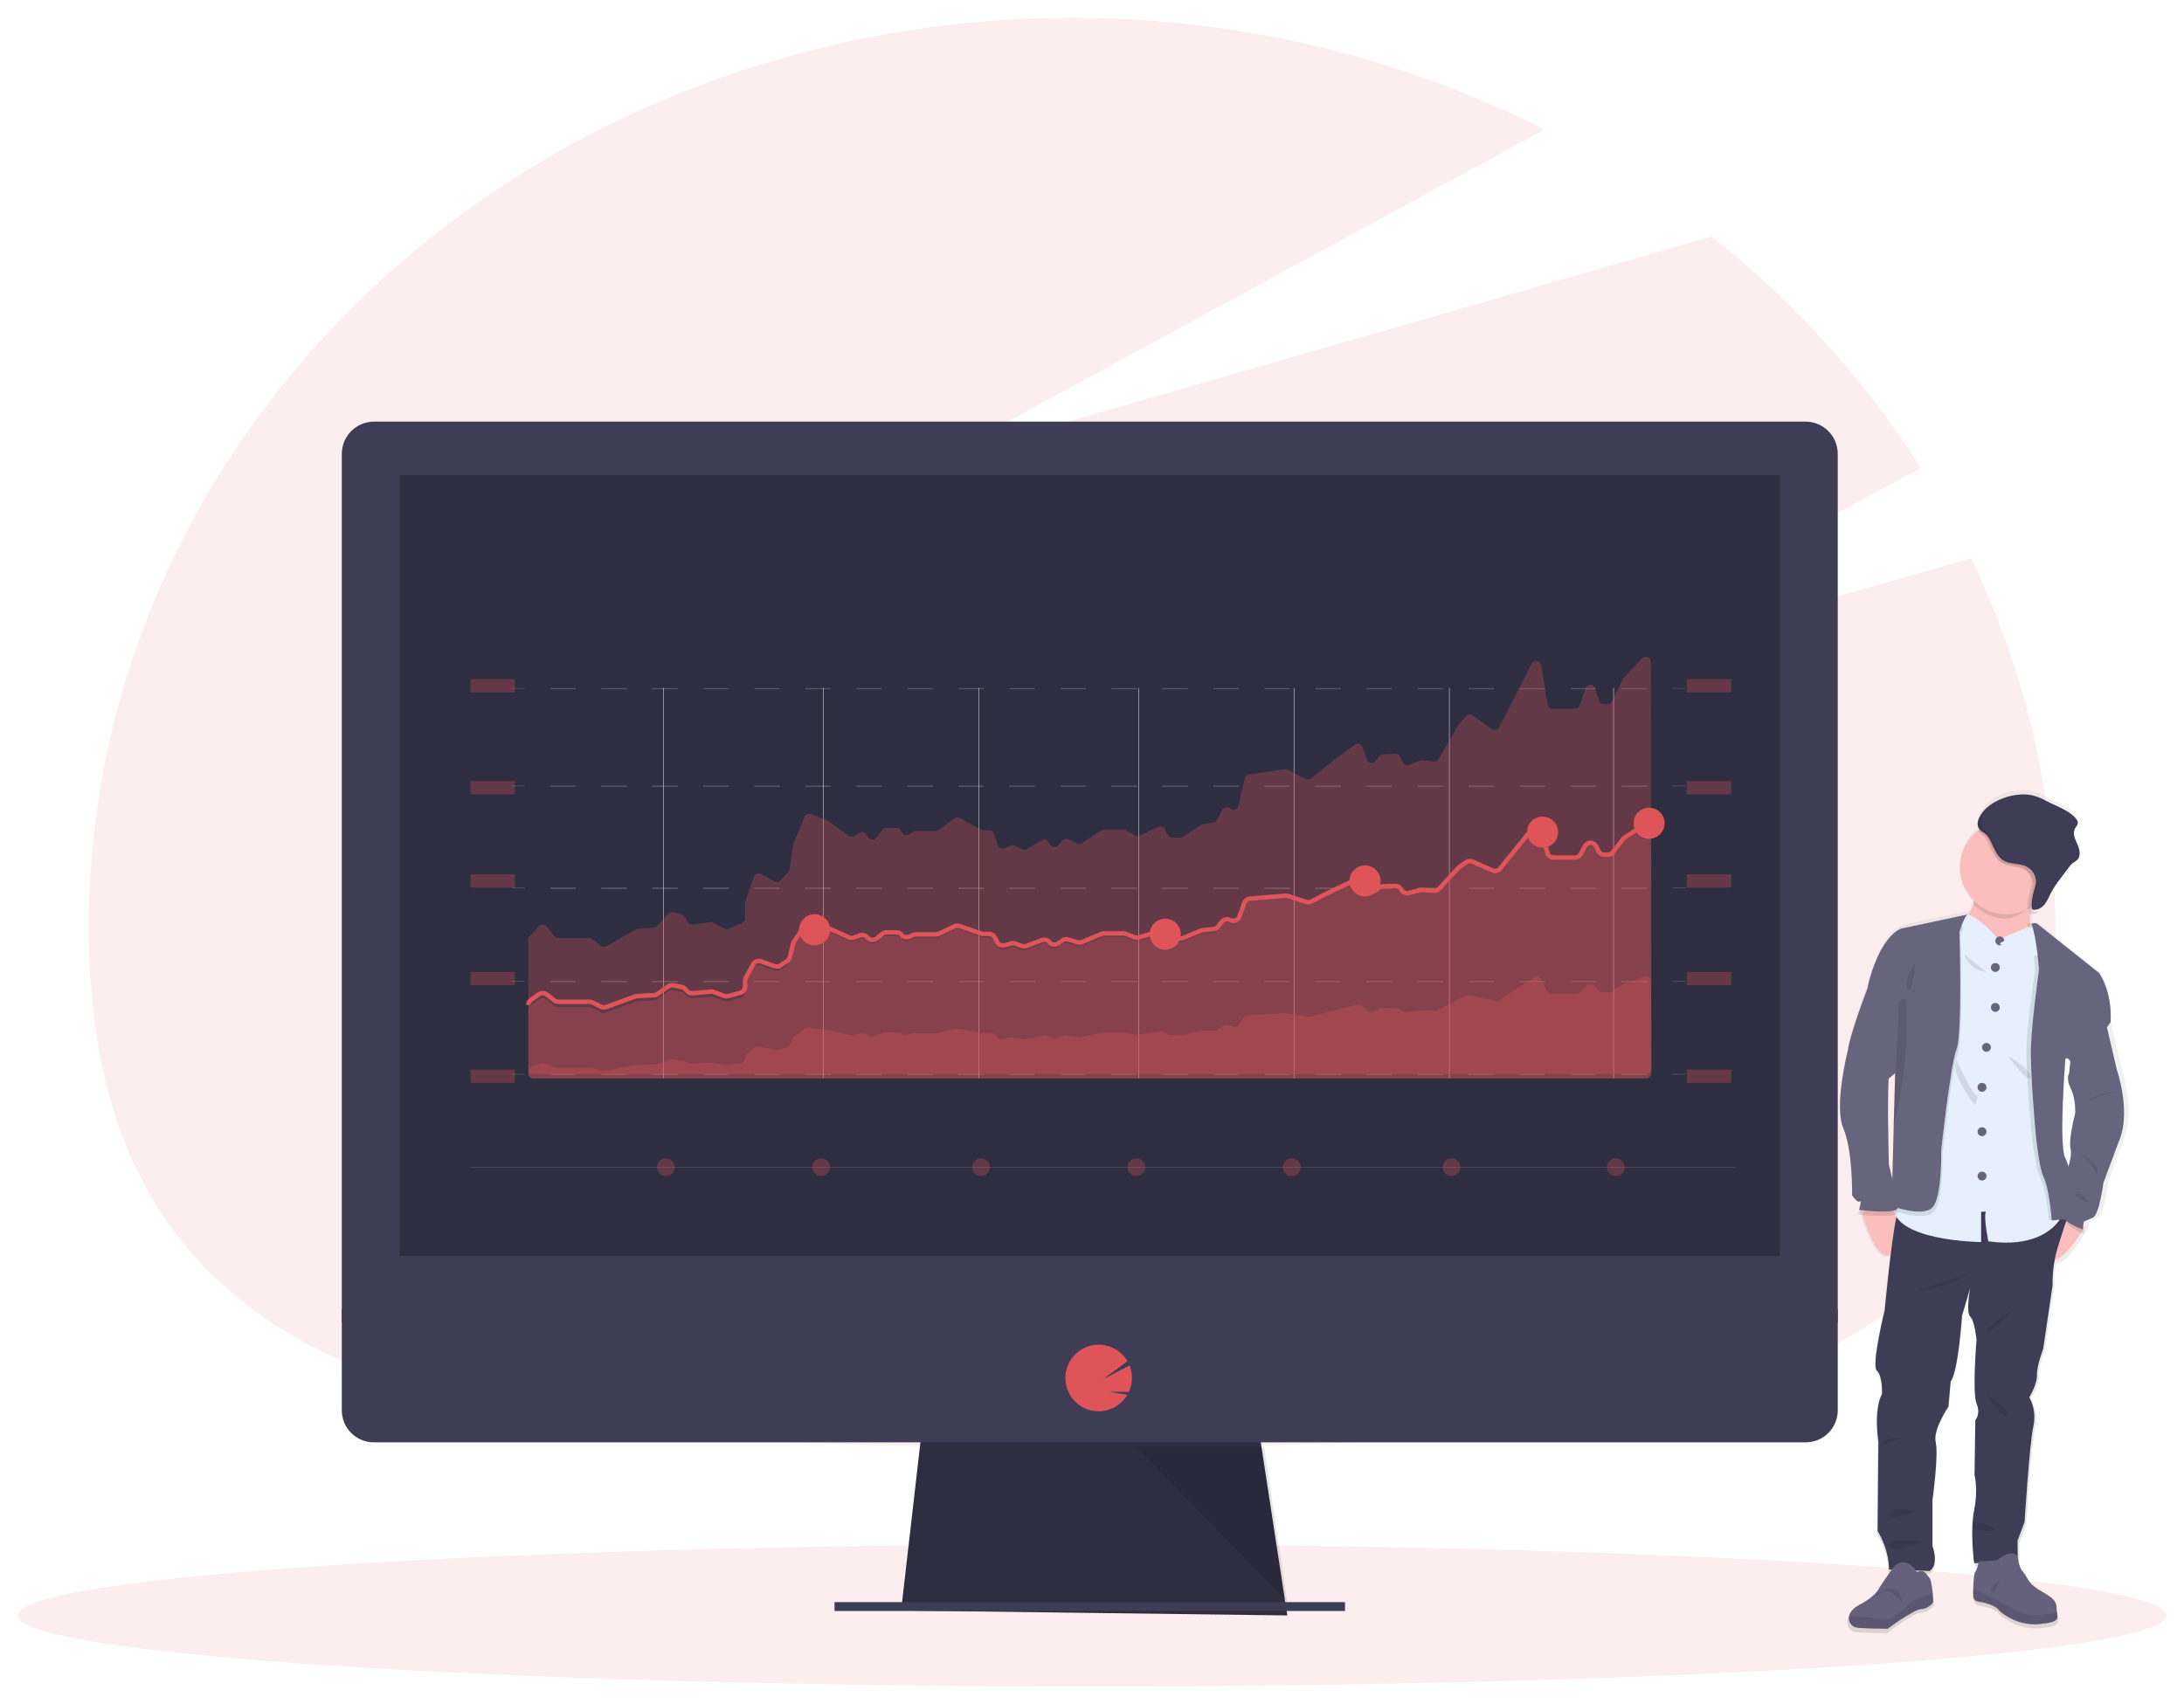<svg width="492" height="384" viewBox="0 0 492 384" fill="none" xmlns="http://www.w3.org/2000/svg">
<g filter="url(#filter0_d)">
<path d="M340.501 151.328L432.712 101.444C420.221 81.77 404.292 64.146 385.571 49.289L211.694 99.306L347.916 25.194C279.286 -9.58 195.913 -8.279 128.59 28.617C61.268 65.513 19.989 132.527 20 204.908C20 318.081 119.193 322 241.5 322C363.806 322 463 318.081 463 204.908C463.036 176.281 456.573 147.967 444.028 121.798L340.501 151.328Z" fill="#DE5458" fill-opacity="0.1"/>
<path opacity="0.1" d="M246 376C379.653 376 488 368.837 488 360C488 351.163 379.653 344 246 344C112.347 344 4 351.163 4 360C4 368.837 112.347 376 246 376Z" fill="#DE5458"/>
<path d="M290 360L203 358.891L203.254 356.668L207.463 320H283.868L289.487 356.668L289.917 359.446L290 360Z" fill="#2F2E41"/>
<path opacity="0.1" d="M290 359H246.539L203 358.601L203.254 357H289.57L290 359Z" fill="black"/>
<rect x="188" y="357" width="115" height="2" fill="#3F3D56"/>
<path d="M414 98.305C414.009 96.376 413.252 94.523 411.897 93.154C410.541 91.784 408.697 91.009 406.771 91H84.229C82.303 91.009 80.459 91.784 79.103 93.154C77.748 94.523 76.991 96.376 77 98.305V294H414V98.305Z" fill="#3F3D56"/>
<path d="M77 291V313.802C77 317.777 80.237 321 84.229 321H406.771C410.763 321 414 317.777 414 313.802V291H77Z" fill="#3F3D56"/>
<rect x="90" y="103" width="311" height="176" fill="#2F2E41"/>
<path d="M247.49 314C249.794 314.003 251.971 312.945 253.394 311.133C253.608 310.86 253.803 310.572 253.978 310.271L249.86 309.595L254.314 309.629C255.175 307.75 255.228 305.6 254.46 303.681L248.483 306.781L253.992 302.731C252.582 300.307 249.938 298.871 247.137 299.009C244.336 299.147 241.845 300.835 240.679 303.386C239.513 305.936 239.867 308.925 241.596 311.133C243.016 312.943 245.189 314 247.49 314Z" fill="#DE5458"/>
<path opacity="0.1" d="M256 322L290 357L284.782 322H256Z" fill="black"/>
<rect opacity="0.3" x="106" y="172" width="10" height="3" fill="#DE5458"/>
<rect opacity="0.3" x="380" y="172" width="10" height="3" fill="#DE5458"/>
<rect opacity="0.3" x="106" y="193" width="10" height="3" fill="#DE5458"/>
<rect opacity="0.3" x="106" y="215" width="10" height="3" fill="#DE5458"/>
<rect opacity="0.3" x="106" y="237" width="10" height="3" fill="#DE5458"/>
<g opacity="0.2">
<rect x="115.283" y="173.05" width="2.923" height="0.1" fill="#F2F2F2"/>
<path fill-rule="evenodd" clip-rule="evenodd" d="M123.953 173.3H129.697V173.05H123.953V173.3ZM141.193 173.3H135.445V173.05H141.193V173.3ZM146.936 173.3H152.685V173.05H146.936V173.3ZM164.176 173.3H158.433V173.05H164.186L164.176 173.3ZM169.924 173.3H175.667V173.05H169.924V173.3ZM187.164 173.3H181.416V173.05H187.164V173.3ZM192.927 173.3H198.655L198.675 173.05H192.927V173.3ZM210.147 173.3H204.403V173.05H210.147V173.3ZM215.895 173.3H221.638V173.05H215.895V173.3ZM233.134 173.3H227.386V173.05H233.134V173.3ZM238.878 173.3H244.626V173.05H238.878V173.3ZM256.117 173.3H250.369V173.05H256.117V173.3ZM261.866 173.3H267.609V173.05H261.866V173.3ZM279.105 173.3H273.357V173.05H279.105V173.3ZM284.848 173.3H290.597V173.05H284.848V173.3ZM302.088 173.3H296.34V173.05H302.088V173.3ZM307.836 173.3H313.58V173.05H307.836V173.3ZM325.076 173.3H319.328V173.05H325.076V173.3ZM330.819 173.3H336.567V173.05H330.819V173.3ZM348.059 173.3H342.311V173.05H348.059V173.3ZM353.807 173.3H359.55V173.05H353.807V173.3ZM365.298 173.3H371.042V173.05H365.298V173.3Z" fill="#F2F2F2"/>
<rect x="376.79" y="173.05" width="2.923" height="0.1" fill="#F2F2F2"/>
<rect x="115.283" y="173.05" width="2.923" height="0.1" fill="#F2F2F2"/>
<path fill-rule="evenodd" clip-rule="evenodd" d="M123.953 173.3H129.697V173.05H123.953V173.3ZM141.193 173.3H135.445V173.05H141.193V173.3ZM146.936 173.3H152.685V173.05H146.936V173.3ZM164.176 173.3H158.433V173.05H164.186L164.176 173.3ZM169.924 173.3H175.667V173.05H169.924V173.3ZM187.164 173.3H181.416V173.05H187.164V173.3ZM192.927 173.3H198.655L198.675 173.05H192.927V173.3ZM210.147 173.3H204.403V173.05H210.147V173.3ZM215.895 173.3H221.638V173.05H215.895V173.3ZM233.134 173.3H227.386V173.05H233.134V173.3ZM238.878 173.3H244.626V173.05H238.878V173.3ZM256.117 173.3H250.369V173.05H256.117V173.3ZM261.866 173.3H267.609V173.05H261.866V173.3ZM279.105 173.3H273.357V173.05H279.105V173.3ZM284.848 173.3H290.597V173.05H284.848V173.3ZM302.088 173.3H296.34V173.05H302.088V173.3ZM307.836 173.3H313.58V173.05H307.836V173.3ZM325.076 173.3H319.328V173.05H325.076V173.3ZM330.819 173.3H336.567V173.05H330.819V173.3ZM348.059 173.3H342.311V173.05H348.059V173.3ZM353.807 173.3H359.55V173.05H353.807V173.3ZM365.298 173.3H371.042V173.05H365.298V173.3Z" fill="#F2F2F2"/>
<rect x="376.79" y="173.05" width="2.923" height="0.1" fill="#F2F2F2"/>
</g>
<rect opacity="0.3" x="106" y="149" width="10" height="3" fill="#DE5458"/>
<rect opacity="0.3" x="380" y="149" width="10" height="3" fill="#DE5458"/>
<g opacity="0.2">
<rect x="115.283" y="151.05" width="2.923" height="0.1" fill="#F2F2F2"/>
<path fill-rule="evenodd" clip-rule="evenodd" d="M123.953 151.3H129.697V151.05H123.953V151.3ZM141.193 151.3H135.445V151.05H141.193V151.3ZM146.936 151.3H152.685V151.05H146.936V151.3ZM164.176 151.3H158.433V151.05H164.186L164.176 151.3ZM169.924 151.3H175.667V151.05H169.924V151.3ZM187.164 151.3H181.416V151.05H187.164V151.3ZM192.927 151.3H198.655L198.675 151.05H192.927V151.3ZM210.147 151.3H204.403V151.05H210.147V151.3ZM215.895 151.3H221.638V151.05H215.895V151.3ZM233.134 151.3H227.386V151.05H233.134V151.3ZM238.878 151.3H244.626V151.05H238.878V151.3ZM256.117 151.3H250.369V151.05H256.117V151.3ZM261.866 151.3H267.609V151.05H261.866V151.3ZM279.105 151.3H273.357V151.05H279.105V151.3ZM284.848 151.3H290.597V151.05H284.848V151.3ZM302.088 151.3H296.34V151.05H302.088V151.3ZM307.836 151.3H313.58V151.05H307.836V151.3ZM325.076 151.3H319.328V151.05H325.076V151.3ZM330.819 151.3H336.567V151.05H330.819V151.3ZM348.059 151.3H342.311V151.05H348.059V151.3ZM353.807 151.3H359.55V151.05H353.807V151.3ZM365.298 151.3H371.042V151.05H365.298V151.3Z" fill="#F2F2F2"/>
<rect x="376.79" y="151.05" width="2.923" height="0.1" fill="#F2F2F2"/>
</g>
<rect opacity="0.3" x="380" y="193" width="10" height="3" fill="#DE5458"/>
<g opacity="0.2">
<rect x="115.283" y="196.035" width="2.923" height="0.1" fill="#F2F2F2"/>
<path fill-rule="evenodd" clip-rule="evenodd" d="M123.953 196.282H129.697V196.032H123.953V196.282ZM141.193 196.282H135.445V196.032H141.193V196.282ZM146.936 196.282H152.685V196.032H146.936V196.282ZM164.176 196.282H158.433V196.032H164.186L164.176 196.282ZM169.924 196.282H175.667V196.032H169.924V196.282ZM187.164 196.282H181.416V196.032H187.164V196.282ZM192.927 196.282H198.655L198.675 196.032H192.927V196.282ZM210.147 196.282H204.403V196.032H210.147V196.282ZM215.895 196.282H221.638V196.032H215.895V196.282ZM233.134 196.282H227.386V196.032H233.134V196.282ZM238.878 196.282H244.626V196.032H238.878V196.282ZM256.117 196.282H250.369V196.032H256.117V196.282ZM261.866 196.282H267.609V196.032H261.866V196.282ZM279.105 196.282H273.357V196.032H279.105V196.282ZM284.848 196.282H290.597V196.032H284.848V196.282ZM302.088 196.282H296.34V196.032H302.088V196.282ZM307.836 196.282H313.58V196.032H307.836V196.282ZM325.076 196.282H319.328V196.032H325.076V196.282ZM330.819 196.282H336.567V196.032H330.819V196.282ZM348.059 196.282H342.311V196.032H348.059V196.282ZM353.807 196.282H359.55V196.032H353.807V196.282ZM365.298 196.282H371.042V196.032H365.298V196.282Z" fill="#F2F2F2"/>
<rect x="376.79" y="196.035" width="2.923" height="0.1" fill="#F2F2F2"/>
<rect x="115.283" y="196.035" width="2.923" height="0.1" fill="#F2F2F2"/>
<path fill-rule="evenodd" clip-rule="evenodd" d="M123.953 196.282H129.697V196.032H123.953V196.282ZM141.193 196.282H135.445V196.032H141.193V196.282ZM146.936 196.282H152.685V196.032H146.936V196.282ZM164.176 196.282H158.433V196.032H164.186L164.176 196.282ZM169.924 196.282H175.667V196.032H169.924V196.282ZM187.164 196.282H181.416V196.032H187.164V196.282ZM192.927 196.282H198.655L198.675 196.032H192.927V196.282ZM210.147 196.282H204.403V196.032H210.147V196.282ZM215.895 196.282H221.638V196.032H215.895V196.282ZM233.134 196.282H227.386V196.032H233.134V196.282ZM238.878 196.282H244.626V196.032H238.878V196.282ZM256.117 196.282H250.369V196.032H256.117V196.282ZM261.866 196.282H267.609V196.032H261.866V196.282ZM279.105 196.282H273.357V196.032H279.105V196.282ZM284.848 196.282H290.597V196.032H284.848V196.282ZM302.088 196.282H296.34V196.032H302.088V196.282ZM307.836 196.282H313.58V196.032H307.836V196.282ZM325.076 196.282H319.328V196.032H325.076V196.282ZM330.819 196.282H336.567V196.032H330.819V196.282ZM348.059 196.282H342.311V196.032H348.059V196.282ZM353.807 196.282H359.55V196.032H353.807V196.282ZM365.298 196.282H371.042V196.032H365.298V196.282Z" fill="#F2F2F2"/>
<rect x="376.79" y="196.035" width="2.923" height="0.1" fill="#F2F2F2"/>
</g>
<rect opacity="0.3" x="380" y="215" width="10" height="3" fill="#DE5458"/>
<g opacity="0.2">
<rect x="115.283" y="217.017" width="2.923" height="0.1" fill="#F2F2F2"/>
<path fill-rule="evenodd" clip-rule="evenodd" d="M123.953 217.267H129.697V217.017H123.953V217.267ZM141.193 217.267H135.445V217.017H141.193V217.267ZM146.936 217.267H152.685V217.017H146.936V217.267ZM164.176 217.267H158.433V217.017H164.186L164.176 217.267ZM169.924 217.267H175.667V217.017H169.924V217.267ZM187.164 217.267H181.416V217.017H187.164V217.267ZM192.927 217.267H198.655L198.675 217.017H192.927V217.267ZM210.147 217.267H204.403V217.017H210.147V217.267ZM215.895 217.267H221.638V217.017H215.895V217.267ZM233.134 217.267H227.386V217.017H233.134V217.267ZM238.878 217.267H244.626V217.017H238.878V217.267ZM256.117 217.267H250.369V217.017H256.117V217.267ZM261.866 217.267H267.609V217.017H261.866V217.267ZM279.105 217.267H273.357V217.017H279.105V217.267ZM284.848 217.267H290.597V217.017H284.848V217.267ZM302.088 217.267H296.34V217.017H302.088V217.267ZM307.836 217.267H313.58V217.017H307.836V217.267ZM325.076 217.267H319.328V217.017H325.076V217.267ZM330.819 217.267H336.567V217.017H330.819V217.267ZM348.059 217.267H342.311V217.017H348.059V217.267ZM353.807 217.267H359.55V217.017H353.807V217.267ZM365.298 217.267H371.042V217.017H365.298V217.267Z" fill="#F2F2F2"/>
<rect x="376.79" y="217.017" width="2.923" height="0.1" fill="#F2F2F2"/>
<rect x="115.283" y="217.017" width="2.923" height="0.1" fill="#F2F2F2"/>
<path fill-rule="evenodd" clip-rule="evenodd" d="M123.953 217.267H129.697V217.017H123.953V217.267ZM141.193 217.267H135.445V217.017H141.193V217.267ZM146.936 217.267H152.685V217.017H146.936V217.267ZM164.176 217.267H158.433V217.017H164.186L164.176 217.267ZM169.924 217.267H175.667V217.017H169.924V217.267ZM187.164 217.267H181.416V217.017H187.164V217.267ZM192.927 217.267H198.655L198.675 217.017H192.927V217.267ZM210.147 217.267H204.403V217.017H210.147V217.267ZM215.895 217.267H221.638V217.017H215.895V217.267ZM233.134 217.267H227.386V217.017H233.134V217.267ZM238.878 217.267H244.626V217.017H238.878V217.267ZM256.117 217.267H250.369V217.017H256.117V217.267ZM261.866 217.267H267.609V217.017H261.866V217.267ZM279.105 217.267H273.357V217.017H279.105V217.267ZM284.848 217.267H290.597V217.017H284.848V217.267ZM302.088 217.267H296.34V217.017H302.088V217.267ZM307.836 217.267H313.58V217.017H307.836V217.267ZM325.076 217.267H319.328V217.017H325.076V217.267ZM330.819 217.267H336.567V217.017H330.819V217.267ZM348.059 217.267H342.311V217.017H348.059V217.267ZM353.807 217.267H359.55V217.017H353.807V217.267ZM365.298 217.267H371.042V217.017H365.298V217.267Z" fill="#F2F2F2"/>
<rect x="376.79" y="217.017" width="2.923" height="0.1" fill="#F2F2F2"/>
</g>
<rect opacity="0.3" x="380" y="237" width="10" height="3" fill="#DE5458"/>
<g opacity="0.2">
<rect x="115.283" y="238.002" width="2.923" height="0.1" fill="#F2F2F2"/>
<path fill-rule="evenodd" clip-rule="evenodd" d="M123.953 238.252H129.697V238.002H123.953V238.252ZM141.193 238.252H135.445V238.002H141.193V238.252ZM146.936 238.252H152.685V238.002H146.936V238.252ZM164.176 238.252H158.433V238.002H164.186L164.176 238.252ZM169.924 238.252H175.667V238.002H169.924V238.252ZM187.164 238.252H181.416V238.002H187.164V238.252ZM192.927 238.252H198.655L198.675 238.002H192.927V238.252ZM210.147 238.252H204.403V238.002H210.147V238.252ZM215.895 238.252H221.638V238.002H215.895V238.252ZM233.134 238.252H227.386V238.002H233.134V238.252ZM238.878 238.252H244.626V238.002H238.878V238.252ZM256.117 238.252H250.369V238.002H256.117V238.252ZM261.866 238.252H267.609V238.002H261.866V238.252ZM279.105 238.252H273.357V238.002H279.105V238.252ZM284.848 238.252H290.597V238.002H284.848V238.252ZM302.088 238.252H296.34V238.002H302.088V238.252ZM307.836 238.252H313.58V238.002H307.836V238.252ZM325.076 238.252H319.328V238.002H325.076V238.252ZM330.819 238.252H336.567V238.002H330.819V238.252ZM348.059 238.252H342.311V238.002H348.059V238.252ZM353.807 238.252H359.55V238.002H353.807V238.252ZM365.298 238.252H371.042V238.002H365.298V238.252Z" fill="#F2F2F2"/>
<rect x="376.79" y="238.002" width="2.923" height="0.1" fill="#F2F2F2"/>
<rect x="115.283" y="238.002" width="2.923" height="0.1" fill="#F2F2F2"/>
<path fill-rule="evenodd" clip-rule="evenodd" d="M123.953 238.252H129.697V238.002H123.953V238.252ZM141.193 238.252H135.445V238.002H141.193V238.252ZM146.936 238.252H152.685V238.002H146.936V238.252ZM164.176 238.252H158.433V238.002H164.186L164.176 238.252ZM169.924 238.252H175.667V238.002H169.924V238.252ZM187.164 238.252H181.416V238.002H187.164V238.252ZM192.927 238.252H198.655L198.675 238.002H192.927V238.252ZM210.147 238.252H204.403V238.002H210.147V238.252ZM215.895 238.252H221.638V238.002H215.895V238.252ZM233.134 238.252H227.386V238.002H233.134V238.252ZM238.878 238.252H244.626V238.002H238.878V238.252ZM256.117 238.252H250.369V238.002H256.117V238.252ZM261.866 238.252H267.609V238.002H261.866V238.252ZM279.105 238.252H273.357V238.002H279.105V238.252ZM284.848 238.252H290.597V238.002H284.848V238.252ZM302.088 238.252H296.34V238.002H302.088V238.252ZM307.836 238.252H313.58V238.002H307.836V238.252ZM325.076 238.252H319.328V238.002H325.076V238.252ZM330.819 238.252H336.567V238.002H330.819V238.252ZM348.059 238.252H342.311V238.002H348.059V238.252ZM353.807 238.252H359.55V238.002H353.807V238.252ZM365.298 238.252H371.042V238.002H365.298V238.252Z" fill="#F2F2F2"/>
<rect x="376.79" y="238.002" width="2.923" height="0.1" fill="#F2F2F2"/>
</g>
<path d="M149.5 151V239" stroke="#F2F2F2" stroke-width="0.1"/>
<path d="M185.5 151V239" stroke="#F2F2F2" stroke-width="0.1"/>
<path d="M220.5 151V239" stroke="#F2F2F2" stroke-width="0.1"/>
<path d="M256.5 151V239" stroke="#F2F2F2" stroke-width="0.1"/>
<path d="M291.5 151V239" stroke="#F2F2F2" stroke-width="0.1"/>
<path d="M326.5 151V239" stroke="#F2F2F2" stroke-width="0.1"/>
<path d="M363.5 151V239" stroke="#F2F2F2" stroke-width="0.1"/>
<path opacity="0.3" d="M369.936 144.353L365.861 148.587C365.779 148.676 365.71 148.776 365.656 148.884L363.129 154.078C362.923 154.505 362.475 154.762 362.001 154.725L361.191 154.662C360.71 154.628 360.3 154.297 360.167 153.834L359.386 151.138C359.246 150.654 358.808 150.316 358.303 150.304C357.798 150.292 357.343 150.608 357.18 151.084L355.868 154.92C355.708 155.389 355.266 155.705 354.77 155.703H349.758C349.19 155.701 348.707 155.289 348.616 154.73L347.201 145.896C347.124 145.4 346.735 145.011 346.238 144.933C345.741 144.855 345.25 145.107 345.025 145.555L337.769 159.841C337.617 160.14 337.343 160.359 337.017 160.44C336.691 160.521 336.345 160.457 336.07 160.264L331.757 157.227C331.269 156.886 330.603 156.965 330.21 157.412L328.575 159.296C328.527 159.351 328.484 159.411 328.448 159.476L324.086 167.005C323.86 167.4 323.421 167.623 322.968 167.575L320.309 167.312C320.123 167.294 319.936 167.321 319.762 167.39L317.381 168.339C316.809 168.554 316.167 168.288 315.917 167.731L315.395 166.538C315.202 166.101 314.761 165.827 314.282 165.847L311.56 165.973C311.218 165.988 310.901 166.154 310.696 166.426L309.925 167.429C309.666 167.766 309.243 167.934 308.823 167.867C308.403 167.8 308.054 167.508 307.914 167.108L306.938 164.358C306.816 164.01 306.536 163.742 306.183 163.636C305.83 163.529 305.447 163.596 305.152 163.817L300.517 167.283L295.393 171.405C295.035 171.692 294.542 171.742 294.134 171.532L290.157 169.473C289.944 169.364 289.702 169.323 289.464 169.356L281.408 170.481C280.929 170.545 280.541 170.898 280.432 171.366L279.002 177.563C278.911 177.956 278.621 178.273 278.237 178.399C277.853 178.526 277.431 178.443 277.123 178.181C276.852 177.95 276.489 177.856 276.14 177.927C275.79 177.997 275.493 178.223 275.332 178.541L274.234 180.736C274.067 181.065 273.754 181.296 273.39 181.359L270.897 181.773C270.736 181.801 270.583 181.862 270.448 181.953L266.519 184.562C266.331 184.689 266.108 184.756 265.88 184.756H264.041C263.578 184.757 263.16 184.484 262.977 184.06L262.489 182.897C262.363 182.612 262.128 182.39 261.835 182.281C261.543 182.172 261.219 182.185 260.937 182.318L256.672 184.309C256.323 184.472 255.915 184.452 255.584 184.255L253.632 183.082C253.452 182.975 253.247 182.917 253.037 182.917H248.728C248.5 182.917 248.278 182.985 248.089 183.111L243.79 185.959C243.453 186.182 243.023 186.213 242.658 186.041L240.706 185.121C240.238 184.904 239.683 185.021 239.344 185.409L238.417 186.465C238.171 186.749 237.801 186.895 237.427 186.856C237.052 186.817 236.721 186.599 236.538 186.27L236.26 185.783C236.108 185.512 235.852 185.313 235.551 185.232C235.249 185.152 234.928 185.196 234.66 185.355L231.278 187.356C230.921 187.56 230.483 187.56 230.126 187.356L228.731 186.582C228.411 186.402 228.025 186.386 227.691 186.538L226.364 187.141C226.062 187.276 225.717 187.277 225.415 187.143C225.112 187.01 224.881 186.754 224.778 186.441L223.919 183.89C223.769 183.409 223.321 183.083 222.817 183.087H221.567C221.371 183.088 221.177 183.037 221.006 182.941L216.209 180.317C215.811 180.102 215.323 180.139 214.96 180.41L211.442 183.038C211.242 183.188 210.999 183.268 210.749 183.267H206.323C206.095 183.267 205.873 183.335 205.684 183.462L204.854 184.012C204.578 184.196 204.236 184.254 203.914 184.169C203.593 184.084 203.324 183.865 203.176 183.569L202.975 183.175C202.782 182.781 202.38 182.532 201.941 182.532H199.721C199.364 182.533 199.027 182.698 198.808 182.98L197.432 184.737C197.201 185.033 196.839 185.198 196.464 185.179C196.088 185.161 195.745 184.961 195.544 184.644L195.153 184.036C194.818 183.506 194.119 183.341 193.582 183.666L192.44 184.348C192.043 184.584 191.542 184.563 191.167 184.294L186.565 180.97C186.483 180.912 186.394 180.863 186.301 180.824L182.705 179.446C182.123 179.235 181.478 179.518 181.241 180.089L178.738 186.173C178.702 186.258 178.677 186.348 178.665 186.441L177.855 191.921C177.819 192.153 177.713 192.369 177.552 192.539L175.839 194.374C175.474 194.759 174.894 194.849 174.429 194.593L171.457 192.948C171.158 192.781 170.8 192.755 170.479 192.877C170.159 192.999 169.909 193.257 169.798 193.581L167.915 199.076C167.872 199.196 167.85 199.323 167.851 199.451V202.916C167.85 203.376 167.576 203.79 167.153 203.973L164.133 205.306C163.792 205.453 163.402 205.427 163.084 205.238L160.81 203.904C160.583 203.772 160.318 203.721 160.058 203.758L156.071 204.328C155.605 204.394 155.145 204.171 154.91 203.763L154.237 202.615C154.091 202.367 153.858 202.183 153.583 202.099L151.772 201.534C151.341 201.397 150.87 201.525 150.567 201.86L148.054 204.644C147.856 204.863 147.582 204.998 147.288 205.024L143.579 205.335C143.407 205.345 143.24 205.395 143.091 205.481L136.626 209.19C136.213 209.424 135.699 209.384 135.328 209.088L133.493 207.628C133.287 207.465 133.033 207.376 132.771 207.375H125.822C125.47 207.376 125.138 207.216 124.919 206.942L123.167 204.761C122.955 204.497 122.637 204.34 122.298 204.331C121.959 204.321 121.633 204.461 121.406 204.712L119.298 207.049C119.107 207.26 119.001 207.534 119 207.818V236.846C119 237.484 119.518 238 120.156 238H370.843C371.151 238 371.446 237.878 371.663 237.66C371.88 237.443 372.001 237.148 372 236.842L371.932 145.175C371.939 144.7 371.654 144.269 371.214 144.088C370.774 143.906 370.267 144.011 369.936 144.353Z" fill="#DE5458"/>
<path opacity="0.3" d="M369.711 182.241L365.934 184.784C365.802 184.874 365.685 184.985 365.588 185.114L363.241 188.243C362.952 188.619 362.501 188.832 362.03 188.815L361.264 188.775C360.728 188.748 360.252 188.421 360.03 187.928L359.542 186.878C359.319 186.375 358.832 186.044 358.287 186.026C357.741 186.009 357.234 186.307 356.98 186.794L356.004 188.682C355.755 189.153 355.269 189.447 354.74 189.445H349.899C349.242 189.448 348.669 188.996 348.513 188.351L347.351 183.655C347.22 183.121 346.799 182.709 346.266 182.593C345.733 182.477 345.182 182.677 344.843 183.108L337.865 192.018C337.46 192.539 336.754 192.712 336.157 192.437L331.672 190.392C331.194 190.165 330.631 190.224 330.208 190.544L328.603 191.742C328.526 191.8 328.456 191.866 328.393 191.939L324.157 196.675C323.869 197.009 323.444 197.19 323.005 197.167L320.239 196.99C320.088 196.981 319.937 196.994 319.79 197.029L317.296 197.675C316.713 197.829 316.098 197.596 315.759 197.093L315.476 196.67C315.201 196.265 314.741 196.03 314.256 196.044L311.474 196.128C311.153 196.133 310.844 196.252 310.601 196.463L309.918 197.039C309.59 197.317 309.156 197.432 308.736 197.353C308.316 197.274 307.952 197.008 307.746 196.63L307.024 195.31C306.658 194.639 305.838 194.373 305.155 194.703L300.475 196.975L295.297 199.676C294.956 199.853 294.558 199.883 294.194 199.759L290.071 198.38C289.885 198.318 289.69 198.295 289.495 198.311L281.511 198.996C280.959 199.053 280.487 199.422 280.291 199.947L279.135 203.209C278.994 203.606 278.688 203.92 278.297 204.07C277.907 204.219 277.471 204.189 277.105 203.988L277.056 203.963C276.444 203.62 275.675 203.779 275.246 204.337L274.338 205.51C274.097 205.816 273.746 206.012 273.362 206.057L270.863 206.328C270.723 206.343 270.584 206.377 270.454 206.432L266.496 208.142C266.318 208.216 266.127 208.254 265.935 208.255H264.032C263.559 208.255 263.117 208.019 262.851 207.624L262.577 207.22C262.226 206.702 261.582 206.473 260.986 206.653L256.551 208.009C256.246 208.101 255.92 208.089 255.623 207.974L253.564 207.176C253.409 207.114 253.243 207.081 253.076 207.077H248.655C248.463 207.077 248.274 207.117 248.099 207.196L243.707 209.078C243.398 209.213 243.052 209.232 242.731 209.132L240.559 208.477C240.13 208.348 239.667 208.428 239.305 208.694L238.353 209.398C237.756 209.839 236.924 209.748 236.436 209.186L236.294 209.024C235.901 208.571 235.271 208.412 234.713 208.625L231.175 209.99C230.86 210.106 230.514 210.106 230.199 209.99L228.647 209.428C228.364 209.329 228.057 209.32 227.769 209.403L226.305 209.832C225.643 210.025 224.94 209.714 224.631 209.093L224.084 207.984C223.841 207.496 223.347 207.187 222.806 207.186H221.537C221.371 207.189 221.206 207.162 221.049 207.107L216.125 205.362C215.768 205.233 215.374 205.255 215.032 205.422L211.436 207.166C211.242 207.259 211.03 207.308 210.816 207.309H206.273C206.08 207.31 205.89 207.348 205.711 207.422L204.784 207.826C204.188 208.082 203.496 207.902 203.096 207.388C202.826 207.036 202.409 206.83 201.969 206.831H199.675C199.344 206.83 199.024 206.945 198.767 207.156L197.435 208.26C196.867 208.735 196.034 208.692 195.517 208.161L195.215 207.856C194.815 207.45 194.216 207.32 193.687 207.526L192.36 208.043C191.997 208.18 191.595 208.166 191.242 208.004L186.572 205.816C186.49 205.776 186.403 205.746 186.314 205.727L182.649 204.815C182.056 204.666 181.435 204.916 181.107 205.436L178.804 209.063C178.715 209.203 178.651 209.356 178.613 209.517L177.915 212.597C177.832 212.948 177.623 213.257 177.33 213.464L175.807 214.518C175.431 214.78 174.953 214.842 174.524 214.686L171.391 213.562C170.713 213.321 169.963 213.624 169.639 214.272L167.99 217.386C167.881 217.596 167.824 217.83 167.824 218.066V219.471C167.821 220.119 167.393 220.686 166.775 220.861L164.032 221.629C163.741 221.712 163.431 221.699 163.149 221.59L160.758 220.678C160.556 220.6 160.339 220.569 160.123 220.589L156 220.969C155.554 221.013 155.114 220.841 154.814 220.506L154.326 219.959C154.123 219.729 153.85 219.573 153.55 219.515L151.671 219.131C151.283 219.057 150.882 219.144 150.559 219.372L148.084 221.151C147.863 221.308 147.603 221.401 147.333 221.417L143.541 221.619C143.398 221.628 143.256 221.658 143.121 221.708L136.538 224.172C136.166 224.315 135.75 224.29 135.397 224.103L133.493 223.117C133.292 223.014 133.07 222.96 132.844 222.96H125.768C125.442 222.96 125.125 222.847 124.871 222.639L123.158 221.255C122.659 220.851 121.956 220.831 121.435 221.205L119.6 222.526C119.224 222.798 119 223.237 119 223.704V237.556C119 238.354 119.64 239 120.43 239H370.57C371.36 239 372 238.354 372 237.556L371.932 183.463C371.939 182.928 371.652 182.432 371.186 182.176C370.721 181.92 370.153 181.945 369.711 182.241Z" fill="#DE5458"/>
<path d="M371.5 185C373.433 185 375 183.433 375 181.5C375 179.567 373.433 178 371.5 178C369.567 178 368 179.567 368 181.5C368 183.433 369.567 185 371.5 185Z" fill="#DE5458"/>
<path opacity="0.3" d="M370.516 216.052L365.876 217.61C365.787 217.641 365.701 217.682 365.622 217.733L363.074 219.428C362.889 219.549 362.671 219.611 362.45 219.604L360.864 219.565C360.566 219.559 360.283 219.429 360.083 219.206L359.107 218.126C358.911 217.908 358.636 217.778 358.344 217.766C358.052 217.754 357.768 217.861 357.555 218.062L355.911 219.614C355.711 219.806 355.445 219.914 355.169 219.914H349.469C349.054 219.917 348.675 219.68 348.493 219.305L347.19 216.686C347.053 216.41 346.806 216.205 346.51 216.122C346.215 216.038 345.898 216.085 345.638 216.249L337.571 221.393C337.327 221.547 337.033 221.598 336.752 221.535L331.227 220.282C331.023 220.234 330.809 220.247 330.613 220.322L328.597 221.073C328.544 221.09 328.493 221.113 328.446 221.142L323.99 223.628C323.818 223.722 323.625 223.77 323.429 223.766L320.13 223.657C320.073 223.652 320.016 223.652 319.959 223.657L316.787 224.065C316.511 224.099 316.232 224.027 316.007 223.864L315.362 223.372C315.172 223.231 314.94 223.157 314.704 223.161L311.224 223.21C311.085 223.21 310.947 223.239 310.819 223.294L309.258 223.957C308.867 224.12 308.419 224.041 308.106 223.756L306.827 222.616C306.563 222.376 306.198 222.282 305.851 222.365L300.513 223.662L295.022 225.092C294.875 225.124 294.721 225.124 294.574 225.092L289.938 224.316C289.863 224.311 289.788 224.311 289.713 224.316L281.139 224.704C280.806 224.719 280.498 224.887 280.304 225.161L279.011 226.954C278.747 227.327 278.279 227.494 277.84 227.371L276.459 226.988C276.161 226.909 275.845 226.959 275.585 227.126L274.204 228.015C274.045 228.114 273.864 228.172 273.677 228.182L270.749 228.344C270.694 228.339 270.639 228.339 270.583 228.344L266.357 229.253C266.282 229.269 266.205 229.277 266.128 229.278H263.649C263.419 229.278 263.195 229.204 263.01 229.066L262.365 228.575C262.136 228.403 261.848 228.33 261.565 228.374L256.29 229.17C256.169 229.189 256.045 229.189 255.924 229.17L253.445 228.678C253.377 228.671 253.308 228.671 253.24 228.678H248.482C248.407 228.671 248.332 228.671 248.257 228.678L243.431 229.71C243.302 229.735 243.169 229.735 243.04 229.71L240.166 229.273C239.985 229.248 239.801 229.268 239.629 229.332L237.785 230.01C237.484 230.123 237.149 230.094 236.872 229.931L235.999 229.44C235.777 229.308 235.515 229.263 235.262 229.312L230.87 230.152C230.739 230.177 230.605 230.177 230.474 230.152L228.361 229.774C228.246 229.757 228.13 229.757 228.015 229.774L225.682 230.113C225.344 230.165 225.002 230.052 224.76 229.808L223.989 229.066C223.783 228.863 223.506 228.749 223.218 228.747H221.368C221.307 228.752 221.245 228.752 221.183 228.747L215.786 227.794C215.639 227.762 215.488 227.762 215.341 227.794L211.262 228.777C211.179 228.796 211.093 228.806 211.008 228.806H206.094C206.019 228.798 205.944 228.798 205.869 228.806L204.205 229.165C203.925 229.243 203.625 229.208 203.371 229.066L202.912 228.767C202.737 228.655 202.534 228.595 202.326 228.595H199.354C199.214 228.595 199.074 228.624 198.945 228.678L196.866 229.533C196.576 229.655 196.247 229.642 195.968 229.499L194.865 228.939C194.651 228.831 194.407 228.796 194.172 228.84L191.995 229.263C191.847 229.295 191.694 229.295 191.546 229.263L186.501 228.084H186.388L182.099 227.548C181.813 227.516 181.526 227.597 181.298 227.774L178.858 229.68C178.722 229.787 178.613 229.925 178.541 230.083L177.995 231.307C177.87 231.578 177.641 231.788 177.36 231.886L175.486 232.53C175.313 232.593 175.126 232.609 174.945 232.574L170.777 231.827C170.44 231.769 170.095 231.872 169.845 232.107L168.191 233.665C167.971 233.872 167.847 234.162 167.849 234.466C167.849 235.011 167.449 235.473 166.912 235.546L163.784 235.984C163.668 236.003 163.549 236.003 163.433 235.984L160.602 235.443C160.518 235.433 160.433 235.433 160.348 235.443L155.62 235.659C155.421 235.667 155.224 235.621 155.049 235.527L154.219 235.07C154.092 234.996 153.95 234.951 153.804 234.937L151.32 234.687C151.155 234.669 150.989 234.69 150.832 234.746L147.904 235.792C147.796 235.831 147.683 235.852 147.568 235.856L143.405 235.969C143.348 235.964 143.291 235.964 143.234 235.969L136.183 237.281C136.03 237.312 135.872 237.312 135.719 237.281L133.318 236.662C133.228 236.64 133.137 236.629 133.045 236.627H125.476C125.337 236.629 125.199 236.602 125.071 236.549L122.699 235.595C122.451 235.5 122.176 235.5 121.928 235.595L119.722 236.386C119.289 236.539 118.999 236.951 119 237.413V237.904C118.999 238.195 119.112 238.473 119.316 238.679C119.519 238.884 119.795 239 120.083 239H370.917C371.205 239 371.481 238.884 371.684 238.679C371.888 238.473 372.001 238.195 372 237.904L371.937 217.138C371.95 216.781 371.79 216.439 371.507 216.223C371.224 216.007 370.855 215.943 370.516 216.052Z" fill="#DE5458"/>
<path d="M183.5 209C185.433 209 187 207.433 187 205.5C187 203.567 185.433 202 183.5 202C181.567 202 180 203.567 180 205.5C180 207.433 181.567 209 183.5 209Z" fill="#DE5458"/>
<path d="M347.5 187C349.433 187 351 185.433 351 183.5C351 181.567 349.433 180 347.5 180C345.567 180 344 181.567 344 183.5C344 185.433 345.567 187 347.5 187Z" fill="#DE5458"/>
<path d="M262.5 210C264.433 210 266 208.433 266 206.5C266 204.567 264.433 203 262.5 203C260.567 203 259 204.567 259 206.5C259 208.433 260.567 210 262.5 210Z" fill="#DE5458"/>
<path d="M307.5 198C309.433 198 311 196.433 311 194.5C311 192.567 309.433 191 307.5 191C305.567 191 304 192.567 304 194.5C304 196.433 305.567 198 307.5 198Z" fill="#DE5458"/>
<path d="M372 183.395C371.998 182.88 371.707 182.408 371.244 182.165C370.78 181.923 370.217 181.949 369.779 182.234L366.001 184.7C365.868 184.788 365.751 184.896 365.654 185.02L363.307 188.056C363.018 188.42 362.567 188.627 362.096 188.61L361.33 188.572C360.793 188.546 360.317 188.228 360.095 187.75L359.607 186.732C359.384 186.244 358.897 185.923 358.351 185.906C357.806 185.888 357.298 186.177 357.044 186.65L356.068 188.481C355.819 188.939 355.333 189.224 354.803 189.222H349.961C349.304 189.225 348.731 188.786 348.575 188.161L347.413 183.605C347.281 183.087 346.86 182.688 346.327 182.575C345.794 182.463 345.243 182.656 344.904 183.075L337.924 191.717C337.519 192.223 336.812 192.391 336.216 192.123L331.73 190.14C331.251 189.92 330.688 189.977 330.265 190.288L328.659 191.449C328.583 191.505 328.512 191.57 328.449 191.641L324.213 196.234C323.924 196.558 323.499 196.734 323.061 196.712L320.293 196.54C320.142 196.531 319.991 196.544 319.844 196.578L317.35 197.204C316.767 197.353 316.151 197.128 315.812 196.64L315.529 196.229C315.254 195.837 314.794 195.609 314.309 195.622L311.526 195.704C311.205 195.709 310.896 195.824 310.652 196.029L309.969 196.588C309.641 196.857 309.208 196.969 308.787 196.892C308.367 196.815 308.003 196.558 307.797 196.191L307.075 194.91C306.709 194.26 305.889 194.002 305.205 194.322L300.524 196.526L295.345 199.145C295.003 199.317 294.606 199.346 294.242 199.226L290.117 197.888C289.932 197.828 289.736 197.806 289.541 197.821L281.555 198.49C281.003 198.546 280.53 198.904 280.335 199.413L279.178 202.577C279.037 202.962 278.731 203.267 278.34 203.412C277.95 203.557 277.514 203.528 277.148 203.332L277.099 203.308C276.486 202.976 275.717 203.13 275.288 203.672L274.38 204.809C274.139 205.106 273.788 205.296 273.404 205.34L270.904 205.603C270.764 205.617 270.625 205.651 270.494 205.703L266.536 207.362C266.358 207.434 266.167 207.471 265.974 207.472H264.071C263.598 207.472 263.156 207.243 262.889 206.86L262.616 206.468C262.264 205.965 261.621 205.743 261.025 205.918L256.588 207.233C256.283 207.323 255.957 207.311 255.66 207.199L253.6 206.425C253.445 206.365 253.28 206.333 253.112 206.329H248.69C248.498 206.329 248.309 206.368 248.133 206.444L243.74 208.27C243.432 208.401 243.086 208.419 242.764 208.323L240.592 207.687C240.163 207.562 239.699 207.639 239.337 207.897L238.386 208.581C237.788 209.009 236.956 208.92 236.467 208.375L236.326 208.218C235.933 207.778 235.302 207.624 234.744 207.83L231.205 209.154C230.89 209.267 230.544 209.267 230.229 209.154L228.677 208.609C228.393 208.514 228.087 208.505 227.798 208.586L226.334 209.001C225.672 209.188 224.969 208.887 224.66 208.284L224.113 207.209C223.87 206.735 223.375 206.436 222.834 206.435H221.565C221.399 206.437 221.234 206.411 221.077 206.358L216.151 204.666C215.794 204.541 215.4 204.561 215.058 204.723L211.461 206.415C211.267 206.506 211.055 206.553 210.841 206.554H206.296C206.104 206.555 205.913 206.592 205.735 206.664L204.807 207.056C204.211 207.304 203.519 207.129 203.119 206.631V206.631C202.848 206.289 202.432 206.09 201.991 206.09H199.697C199.366 206.09 199.045 206.201 198.789 206.406L197.456 207.477C196.888 207.937 196.055 207.896 195.538 207.381L195.235 207.085C194.836 206.691 194.237 206.565 193.708 206.764L192.38 207.266C192.017 207.399 191.615 207.385 191.262 207.228L186.591 205.106C186.508 205.067 186.421 205.038 186.332 205.02L182.666 204.135C182.073 203.99 181.452 204.233 181.124 204.738L178.82 208.256C178.732 208.391 178.667 208.54 178.629 208.696L177.931 211.683C177.848 212.024 177.639 212.323 177.346 212.524L175.823 213.547C175.447 213.801 174.968 213.862 174.539 213.71L171.405 212.62C170.727 212.385 169.977 212.68 169.653 213.308L168.003 216.329C167.894 216.533 167.837 216.759 167.837 216.989V218.351C167.834 218.98 167.406 219.53 166.787 219.699L164.044 220.445C163.753 220.525 163.443 220.512 163.161 220.406L160.769 219.522C160.567 219.446 160.35 219.417 160.134 219.436L156.01 219.804C155.564 219.847 155.124 219.68 154.823 219.355L154.335 218.824C154.132 218.601 153.859 218.45 153.559 218.394L151.68 218.021C151.292 217.949 150.891 218.034 150.567 218.255L148.092 219.981C147.871 220.133 147.611 220.223 147.341 220.239L143.548 220.435C143.404 220.444 143.263 220.473 143.128 220.521L136.543 222.911C136.17 223.05 135.754 223.025 135.401 222.844L133.497 221.888C133.296 221.788 133.074 221.735 132.848 221.735H125.77C125.443 221.735 125.126 221.626 124.872 221.425L123.159 220.081C122.66 219.69 121.956 219.671 121.436 220.034L119.6 221.315C119.224 221.578 119 222.004 119 222.457" stroke="#DE5458"/>
<rect opacity="0.2" x="106" y="258.943" width="285" height="0.113" fill="#F2F2F2"/>
<path opacity="0.3" d="M150 261C151.105 261 152 260.105 152 259C152 257.895 151.105 257 150 257C148.895 257 148 257.895 148 259C148 260.105 148.895 261 150 261Z" fill="#DE5458"/>
<path opacity="0.3" d="M185 261C186.105 261 187 260.105 187 259C187 257.895 186.105 257 185 257C183.895 257 183 257.895 183 259C183 260.105 183.895 261 185 261Z" fill="#DE5458"/>
<path opacity="0.3" d="M221 261C222.105 261 223 260.105 223 259C223 257.895 222.105 257 221 257C219.895 257 219 257.895 219 259C219 260.105 219.895 261 221 261Z" fill="#DE5458"/>
<path opacity="0.3" d="M256 261C257.105 261 258 260.105 258 259C258 257.895 257.105 257 256 257C254.895 257 254 257.895 254 259C254 260.105 254.895 261 256 261Z" fill="#DE5458"/>
<path opacity="0.3" d="M291 261C292.105 261 293 260.105 293 259C293 257.895 292.105 257 291 257C289.895 257 289 257.895 289 259C289 260.105 289.895 261 291 261Z" fill="#DE5458"/>
<path opacity="0.3" d="M327 261C328.105 261 329 260.105 329 259C329 257.895 328.105 257 327 257C325.895 257 325 257.895 325 259C325 260.105 325.895 261 327 261Z" fill="#DE5458"/>
<path opacity="0.3" d="M364 261C365.105 261 366 260.105 366 259C366 257.895 365.105 257 364 257C362.895 257 362 257.895 362 259C362 260.105 362.895 261 364 261Z" fill="#DE5458"/>
<path fill-rule="evenodd" clip-rule="evenodd" d="M416.234 232.226C416.928 227.553 421.168 216.647 421.168 216.647C421.242 216.326 421.326 216.004 421.419 215.683C424.427 205.333 428.591 204.433 428.591 204.433L443.506 201.219C443.381 201.297 443.272 201.399 443.185 201.518C443.264 201.525 443.342 201.537 443.42 201.553C444.103 200.746 444.554 199.769 444.726 198.725C444.755 198.571 444.781 198.404 444.8 198.246C442.633 196.131 441.483 193.182 441.647 190.156C441.811 187.131 443.271 184.323 445.654 182.455C445.811 182.333 445.975 182.214 446.132 182.101C445.429 181.352 445.407 180.311 445.933 179.27C447.108 176.827 449.664 175.281 452.29 174.526C454.296 173.95 456.463 173.764 458.46 174.394C459.346 174.675 460.172 175.106 460.998 175.537L460.998 175.537C461.228 175.658 461.458 175.778 461.69 175.895C462.097 176.098 462.513 176.293 462.93 176.488L462.93 176.488C464.542 177.243 466.167 178.004 467.343 179.299C467.69 179.678 468.011 180.163 467.908 180.665C467.857 180.915 467.706 181.128 467.556 181.341L467.556 181.341C467.482 181.445 467.409 181.549 467.347 181.658C466.92 182.4 467.026 183.336 467.318 184.146C467.429 184.455 467.561 184.757 467.692 185.057L467.692 185.057C467.904 185.542 468.114 186.025 468.239 186.537C468.441 187.366 468.364 188.343 467.741 188.938C467.443 189.169 467.132 189.383 466.81 189.581C466.47 189.872 466.17 190.208 465.921 190.58C465.33 191.373 464.742 192.169 464.155 192.968C463.328 194.028 462.588 195.153 461.944 196.334C461.818 196.582 461.7 196.834 461.583 197.087C461.289 197.719 460.995 198.349 460.576 198.905C460.404 199.132 460.207 199.339 459.988 199.522L460.162 199.455C459.646 199.98 458.936 200.27 458.2 200.255H458.11C457.976 200.252 457.848 200.199 457.751 200.107V200.429C457.715 201.576 457.722 202.797 457.802 203.945L457.94 203.874C458.358 203.666 458.859 203.719 459.224 204.009L472.955 215.04C472.955 215.04 475.941 219.128 475.523 226.187L477.931 236.771C477.931 236.771 480.939 245.751 478.625 252.164C476.31 258.576 474.968 262.243 474.968 262.243C474.968 262.243 474.043 269.53 472.653 270.124C471.263 270.719 470.663 271.04 470.663 271.04L470.387 272.782C470.387 272.782 470.294 272.953 470.13 273.239C469.119 275 465.372 281.216 463.196 280.551C462.922 282.239 462.803 283.949 462.842 285.658L460.688 300.138C460.688 300.138 459.186 304.075 459.279 306.139C459.372 308.202 457.526 311.143 457.526 311.143C458.648 313.199 458.977 315.595 458.451 317.877C457.571 321.734 456.46 339.502 456.46 339.502L454.855 343.809L454.9 348.858C455.032 349.682 455.375 350.457 455.895 351.108C456.24 351.483 456.462 351.878 456.697 352.295C457.169 353.134 457.69 354.061 459.366 355.094C459.737 355.322 460.088 355.53 460.416 355.725C462.309 356.845 463.462 357.528 463.462 359.272C463.465 359.557 463.491 359.842 463.539 360.124C463.554 360.218 463.569 360.309 463.584 360.398C463.807 361.729 463.931 362.472 459.61 362.881C454.194 363.396 450.582 359.86 450.582 359.86C450.582 359.86 449.786 358.414 446.036 357.829C446.036 357.829 444.752 357.761 444.685 356.627C444.659 356.235 444.665 355.486 444.685 354.66C444.746 353.088 444.896 351.253 445.095 351.163C445.346 351.05 445.782 349.469 445.933 348.897H444.89C444.89 348.897 443.927 341.61 444.89 336.892C445.853 332.173 444.983 328.828 444.983 328.828L445.169 316.366C445.169 316.366 446.453 314.991 445.445 312.561C444.437 310.131 445.445 298.129 445.445 298.129C445.445 298.129 445.073 293.822 444.01 292.813C442.965 291.82 443.927 286.671 444.007 286.244L444.01 286.227L442.116 292.588C442.116 292.588 441.285 305.232 439.522 307.521L439.015 313.249C439.015 313.249 435.407 318.52 436.1 321.358C436.793 324.196 435.358 334.462 435.358 334.462V344.956C435.358 344.956 436.98 349.17 434.716 350.684L433.753 350.645C433.919 350.8 434.066 350.995 434.221 351.202C434.365 351.394 434.516 351.595 434.697 351.783C435.13 352.23 435.378 353.93 435.516 355.393C435.631 356.63 435.67 357.694 435.67 357.694C435.67 357.694 434.707 359.237 432.893 359.343C431.079 359.449 425.101 364 425.101 364C425.101 364 419.197 364 417.669 363.679L417.579 363.656C417.089 363.502 416.676 363.165 416.427 362.714C416.121 362.192 416.022 361.574 416.151 360.982C416.34 360.079 417.056 359.089 418.642 358.247C422.587 356.164 423.175 354.213 423.175 354.213L425.766 350.321H425.397C425.397 350.321 425.624 346.197 422.806 341.568L422.989 321.181C422.989 321.181 421.833 314.171 423.82 310.365C423.82 310.365 423.984 306.335 422.655 305.097C421.326 303.86 424.424 291.354 424.424 291.354C424.424 291.354 425.066 284.639 425.82 278.513C422.697 281.48 419.457 270.799 418.912 268.9H418.831L418.867 268.761C418.861 268.739 418.856 268.72 418.852 268.703C418.848 268.687 418.844 268.674 418.841 268.663C418.835 268.638 418.831 268.626 418.831 268.626C418.831 268.626 419.525 266.158 419.018 266.659C418.51 267.161 417.258 265.284 417.258 265.284C417.258 265.284 417.444 255.066 415.268 249.917C413.091 244.768 416.234 232.226 416.234 232.226ZM425.544 238.728L425.528 238.699C425.207 244.938 425.589 258.251 425.589 258.251C425.589 258.251 426.019 259.958 426.478 261.967L426.799 249.319L427.121 237.404L425.544 238.728ZM465.388 256.969C463.815 254.127 465.388 234.428 465.388 234.428C466.499 233.682 467.424 237.539 467.424 237.539C467.424 237.539 466.701 238.558 467.802 240.911C468.848 243.144 468.776 246.031 468.766 246.435C468.766 246.456 468.766 246.471 468.766 246.478C468.766 246.498 468.732 246.644 468.675 246.885C468.355 248.257 467.314 252.717 467.748 254.587C468.143 256.287 467.042 259.495 466.522 260.861C466.21 259.219 465.835 257.779 465.388 256.969Z" fill="url(#paint0_linear)"/>
<path d="M460.761 278.111C462.202 283.725 467.931 275.236 469.237 273.199C469.406 272.933 469.5 272.778 469.5 272.778L468.879 270.196L465.596 269C465.076 269.241 464.584 269.525 464.125 269.849C462.327 271.103 459.651 273.762 460.761 278.111Z" fill="#FBBEBE"/>
<path d="M419.5 269.431C419.5 269.431 419.5 269.473 419.535 269.556C419.535 269.592 419.561 269.64 419.577 269.69C420.114 271.434 423.298 281.251 426.373 278.525C429.737 275.549 428.103 268.67 428.103 268.67H428.081L421.005 268L419.603 269.333L419.5 269.431Z" fill="#FBBEBE"/>
<path d="M423.156 320.783L422.975 340.984C425.755 345.569 425.526 349.641 425.526 349.641L434.687 350C436.922 348.503 435.331 344.331 435.331 344.331V333.93C435.331 333.93 436.745 323.769 436.062 320.953C435.379 318.138 438.932 312.937 438.932 312.937L439.434 307.265C441.167 304.998 441.989 292.478 441.989 292.478L443.847 286.155C443.795 286.427 442.829 291.705 443.847 292.676C444.865 293.648 445.261 297.938 445.261 297.938C445.261 297.938 444.259 309.827 445.261 312.229C446.263 314.63 444.99 315.996 444.99 315.996L444.807 328.338C444.807 328.338 445.673 331.65 444.717 336.322C443.76 340.993 444.717 348.211 444.717 348.211H454.544L454.499 343.174L456.09 338.909C456.09 338.909 457.185 321.306 458.051 317.494C458.57 315.234 458.247 312.865 457.143 310.824C457.143 310.824 458.963 307.923 458.873 305.88C458.783 303.838 460.277 299.942 460.277 299.942L462.397 285.606C462.338 282.847 462.692 280.095 463.447 277.44C464.677 273.355 466.5 268 466.5 268L464.442 268.183L454.057 269.103C454.057 269.103 428.808 267.413 427.678 268.818C427.439 269.277 427.278 269.772 427.201 270.283C426.067 275.352 424.57 291.233 424.57 291.233C424.57 291.233 421.516 303.62 422.827 304.845C424.138 306.069 423.977 310.058 423.977 310.058C422.012 313.826 423.156 320.783 423.156 320.783Z" fill="#3F3D56"/>
<path d="M444.516 355.697C444.588 356.833 445.867 356.901 445.867 356.901C449.616 357.483 450.414 358.927 450.414 358.927C450.414 358.927 454.012 362.463 459.439 361.949C464.051 361.509 463.603 360.697 463.364 359.192C463.317 358.912 463.292 358.628 463.289 358.344C463.289 356.283 461.692 355.697 459.193 354.138C456.694 352.578 456.763 351.287 455.723 350.154C454.683 349.022 454.575 346.825 454.575 346.825C453.397 344.796 450.411 347.148 450.411 347.148C450.27 347.867 445.831 347.766 445.831 347.766C445.831 347.766 445.242 350.103 444.938 350.239C444.739 350.329 444.588 352.161 444.529 353.733C444.497 354.558 444.49 355.306 444.516 355.697Z" fill="#65617D"/>
<path opacity="0.1" d="M444.516 355.896C444.588 356.996 445.867 357.062 445.867 357.062C449.616 357.626 450.414 359.023 450.414 359.023C450.414 359.023 454.012 362.449 459.439 361.95C464.051 361.524 463.603 360.738 463.364 359.28C461.303 359.769 457.365 360.453 455.065 359.255C451.87 357.594 449.577 356.435 449.577 356.435L444.526 354C444.497 354.793 444.49 355.517 444.516 355.896Z" fill="black"/>
<path d="M416.822 361.776C417.061 362.203 417.462 362.524 417.941 362.671L418.026 362.693C419.511 363 425.247 363 425.247 363C425.247 363 431.047 358.662 432.802 358.564C434.556 358.465 435.5 356.996 435.5 356.996C435.5 356.996 435.465 355.987 435.354 354.813C435.217 353.423 434.979 351.809 434.556 351.385C433.781 350.601 433.603 349.54 431.858 350.211C431.858 350.211 429.366 345.962 426.43 349.245L423.391 353.703C423.391 353.703 422.819 355.548 418.97 357.549C417.432 358.348 416.746 359.289 416.552 360.147C416.429 360.704 416.526 361.285 416.822 361.776Z" fill="#65617D"/>
<path opacity="0.1" d="M416.822 361.804C417.165 362.078 417.543 362.372 417.941 362.679L418.026 362.7C419.511 363 425.247 363 425.247 363C425.247 363 431.047 358.761 432.802 358.665C434.556 358.569 435.5 357.133 435.5 357.133C435.5 357.133 435.465 356.148 435.354 355C433.568 355.505 430.863 356.397 430.138 357.358C429.026 358.821 425.648 360.864 425.648 360.864C425.648 360.864 419.349 360.29 416.552 360.212C416.429 360.756 416.526 361.324 416.822 361.804Z" fill="black"/>
<path d="M441.5 203.375L449.894 212C449.894 212 460.067 211.272 458.292 208.352C457.388 206.864 457.247 203.75 457.327 201.043C457.401 198.433 457.678 196.21 457.678 196.21C457.678 196.21 443.41 189.308 444.491 195.745C444.724 196.958 444.737 198.201 444.53 199.418C443.922 202.669 441.5 203.375 441.5 203.375Z" fill="#FBBEBE"/>
<path opacity="0.1" d="M444.559 195.905C444.787 197.189 444.8 198.505 444.597 199.794C446.533 201.849 449.176 203.004 451.933 203C453.829 203 455.879 201.369 457.412 200.426C457.484 197.659 457.5 196.398 457.5 196.398C457.5 196.398 443.485 189.092 444.559 195.905Z" fill="black"/>
<path d="M441.5 191.496C441.498 196.395 444.885 200.644 449.661 201.735C454.438 202.826 459.334 200.469 461.459 196.055C463.585 191.641 462.376 186.344 458.545 183.29C454.714 180.236 449.28 180.237 445.451 183.293C442.955 185.284 441.501 188.303 441.5 191.496Z" fill="#FBBEBE"/>
<path opacity="0.1" d="M427.5 269.966C430.073 275.761 446.623 275.88 446.623 275.88V269.562L447.625 269.499C447.192 271.309 448.232 275.722 448.232 275.722C461.311 277.469 464.5 270.414 464.5 270.414L464.045 268L453.855 268.859C453.855 268.859 429.077 267.282 427.968 268.592C427.733 269.023 427.575 269.487 427.5 269.966Z" fill="black"/>
<path d="M446.302 275.868V269.06L447.322 268.995C446.881 270.93 447.94 275.701 447.94 275.701C457.959 277.116 462.277 273.164 463.799 271.12C464.072 270.768 464.307 270.387 464.5 269.985L460.433 247.064L459.468 213.331L458.01 207.413L457.673 204.573V204.54H457.637L456.601 204.985L450.401 207.671L443.358 202.342L443.255 202.268L442.905 202L442.322 202.467L440.875 203.631L436.232 233.673C436.232 233.673 428.188 256.803 426.683 266.139C426.621 266.513 426.573 266.861 426.535 267.187C425.54 275.71 446.302 275.868 446.302 275.868Z" fill="#E7EFFD"/>
<path d="M450.5 209C449.948 209 449.5 208.552 449.5 208C449.5 207.448 449.948 207 450.5 207C451.052 207 451.5 207.448 451.5 208C451.5 208.552 451.052 209 450.5 209Z" fill="#67647E"/>
<path d="M449.5 215C448.948 215 448.5 214.552 448.5 214C448.5 213.448 448.948 213 449.5 213C450.052 213 450.5 213.448 450.5 214C450.5 214.552 450.052 215 449.5 215Z" fill="#67647E"/>
<path d="M449.5 224C448.948 224 448.5 223.552 448.5 223C448.5 222.448 448.948 222 449.5 222C450.052 222 450.5 222.448 450.5 223C450.5 223.552 450.052 224 449.5 224Z" fill="#67647E"/>
<path d="M447.5 233C446.948 233 446.5 232.552 446.5 232C446.5 231.448 446.948 231 447.5 231C448.052 231 448.5 231.448 448.5 232C448.5 232.552 448.052 233 447.5 233Z" fill="#67647E"/>
<path d="M446.5 242C445.948 242 445.5 241.552 445.5 241C445.5 240.448 445.948 240 446.5 240C447.052 240 447.5 240.448 447.5 241C447.5 241.552 447.052 242 446.5 242Z" fill="#67647E"/>
<path d="M446.5 252C445.948 252 445.5 251.552 445.5 251C445.5 250.448 445.948 250 446.5 250C447.052 250 447.5 250.448 447.5 251C447.5 251.552 447.052 252 446.5 252Z" fill="#67647E"/>
<path d="M446.5 262C445.948 262 445.5 261.552 445.5 261C445.5 260.448 445.948 260 446.5 260C447.052 260 447.5 260.448 447.5 261C447.5 261.552 447.052 262 446.5 262Z" fill="#67647E"/>
<path opacity="0.1" d="M457.536 249.952C457.536 249.952 458.274 258.73 459.627 261.284C460.981 263.837 461.584 271 461.584 271L464.727 270.678C465.029 270.326 465.288 269.945 465.5 269.543L461.02 246.622L459.957 212.889L458.348 206.967L457.976 204.127L457.933 204.111C457.577 203.958 457.164 203.964 456.813 204.127L456.665 204.198C456.709 204.314 456.752 204.433 456.792 204.555C458.018 208.047 458.476 214.481 458.476 214.481C458.476 214.481 456.704 226.251 456.519 231.725C456.335 237.199 457.536 249.952 457.536 249.952Z" fill="black"/>
<path opacity="0.1" d="M464.5 270.022C464.531 270.103 464.566 270.182 464.607 270.257C465.686 272.326 468.423 273.64 469.255 274C469.412 273.683 469.5 273.498 469.5 273.498L468.922 270.425L465.868 269C465.384 269.29 464.926 269.632 464.5 270.022Z" fill="black"/>
<path d="M471.716 225L474.424 226.552L476.889 237.102C476.889 237.102 479.976 246.05 477.604 252.443C475.232 258.836 473.853 262.496 473.853 262.496C473.853 262.496 472.904 269.757 471.478 270.351C470.053 270.944 469.439 271.264 469.439 271.264L469.154 273C469.154 273 465.289 271.738 463.924 269.515C462.558 267.291 464.93 261.77 464.93 261.77C464.93 261.77 466.97 257.065 466.446 254.873C465.923 252.682 467.493 246.928 467.493 246.806C467.493 246.683 467.634 243.608 466.487 241.255C465.339 238.902 466.104 237.899 466.104 237.899L466.819 231.186L471.716 225Z" fill="#67647E"/>
<path opacity="0.1" d="M426.5 268.75C426.5 268.75 433.415 271.334 435.612 269.071C437.809 266.808 437.582 256.186 437.582 256.186C437.582 256.186 439.685 236.588 441.015 233.37C442.345 230.151 441.662 206.921 441.662 206.921C441.662 206.921 442.555 203.917 443.335 203.131C443.384 203.081 443.44 203.037 443.5 203L443.231 203.058L442.293 203.256L440.837 204.414L436.168 234.29C436.168 234.29 428.079 257.292 426.565 266.577L426.5 268.75Z" fill="black"/>
<path opacity="0.1" d="M418.5 269.664H418.581C419.485 269.767 427.466 270.608 427.5 269.16C427.501 268.993 427.491 268.826 427.47 268.659L420.073 268L418.608 269.313C418.581 269.398 418.561 269.471 418.54 269.53L418.5 269.664Z" fill="black"/>
<path d="M426.203 215L421.133 217.589C421.133 217.589 416.908 228.297 416.232 232.888C416.232 232.888 413.102 245.186 415.257 250.244C417.412 255.302 417.233 265.342 417.233 265.342C417.233 265.342 418.474 267.187 418.981 266.694C419.488 266.201 418.796 268.628 418.796 268.628C418.796 268.628 427.464 269.754 427.5 268.087C427.535 266.42 425.511 258.455 425.511 258.455C425.511 258.455 424.958 239.505 425.741 236.533C426.525 233.562 426.203 215 426.203 215Z" fill="#67647E"/>
<path opacity="0.1" d="M440.847 235C440.847 235 444.055 242.169 445.089 242.643C446.123 243.116 444.881 245 444.881 245C444.881 245 439.039 237.548 440.847 235Z" fill="black"/>
<path opacity="0.1" d="M442.5 211.004C442.464 210.873 446.322 214.314 447.355 214.834C448.388 215.354 443.584 214.802 442.5 211.004Z" fill="black"/>
<path opacity="0.1" d="M452.5 234C452.5 234 458.182 237.441 457.432 238.803C456.681 240.166 452.5 234 452.5 234Z" fill="black"/>
<path opacity="0.1" d="M443.5 283C443.5 283 438.805 286.211 431.5 287L443.5 283Z" fill="black"/>
<path opacity="0.1" d="M453.5 291C453.5 291 449.57 295.873 447.777 295.998C445.983 296.123 453.5 291 453.5 291Z" fill="black"/>
<path opacity="0.1" d="M447.5 310C447.686 310.094 449.85 314.852 452.057 314.997C454.264 315.142 447.5 310 447.5 310Z" fill="black"/>
<path opacity="0.1" d="M428.5 320.126C428.5 320.126 424.411 319.274 423.5 322C423.5 321.991 423.775 321.138 428.5 320.126Z" fill="black"/>
<path opacity="0.1" d="M431.5 336.571C431.5 336.571 426.638 334.958 425.605 337.155C424.572 339.352 431.5 336.571 431.5 336.571Z" fill="black"/>
<path opacity="0.1" d="M445.157 339C445.157 339.044 449.658 339.982 449.496 340.605C449.334 341.228 444.694 341.14 444.529 340.158C444.469 339.914 444.502 339.654 444.62 339.436C444.738 339.219 444.931 339.061 445.157 339Z" fill="black"/>
<path opacity="0.1" d="M433.5 343.354C433.5 343.354 425.001 342.126 425.523 344.244C426.045 346.363 433.5 343.354 433.5 343.354Z" fill="black"/>
<path opacity="0.1" d="M476.5 242C476.456 242.104 471.21 242.667 470.5 244C470.5 244 475.655 242.104 476.469 242.104" fill="black"/>
<path opacity="0.1" d="M468.5 256C468.5 256 472.791 257.663 472.484 260.168C472.178 262.672 472.921 259.008 468.5 256Z" fill="black"/>
<path opacity="0.1" d="M470.5 267C470.5 267 469.101 264.617 467.768 265.053C466.436 265.49 470.5 267 470.5 267Z" fill="black"/>
<path opacity="0.1" d="M445.513 183.308C445.668 183.46 445.843 183.592 446.032 183.699C447.313 184.451 447.665 185.611 448.274 186.948C448.841 188.173 449.465 189.468 450.609 190.162C452.086 191.061 454.03 190.731 455.564 191.513C456.958 192.244 457.769 193.758 457.614 195.334C457.517 195.929 457.371 196.514 457.178 197.085C456.83 198.32 456.672 199.603 456.711 200.887C456.708 200.925 456.708 200.962 456.711 201C460.292 199.195 462.539 195.489 462.499 191.452C462.46 187.414 460.14 183.754 456.524 182.021C452.908 180.289 448.628 180.788 445.5 183.308H445.513Z" fill="black"/>
<path d="M445.879 180.223C447.064 177.802 449.643 176.268 452.295 175.52C454.319 174.951 456.518 174.765 458.526 175.391C459.672 175.744 460.712 176.354 461.785 176.878C463.786 177.86 465.985 178.637 467.491 180.252C467.845 180.628 468.152 181.109 468.063 181.607C467.987 181.976 467.689 182.249 467.498 182.589C467.065 183.328 467.168 184.256 467.468 185.058C467.769 185.861 468.195 186.606 468.399 187.431C468.604 188.256 468.525 189.222 467.897 189.81C467.617 190.07 467.257 190.234 466.953 190.452C466.61 190.74 466.309 191.073 466.058 191.441L464.275 193.81C463.437 194.86 462.691 195.976 462.043 197.146C461.6 198.007 461.257 198.925 460.662 199.692C460.068 200.459 459.144 201.076 458.159 200.992C458.005 200.996 457.858 200.928 457.763 200.809C457.727 200.734 457.71 200.652 457.714 200.569C457.67 199.297 457.83 198.027 458.186 196.803C458.385 196.236 458.535 195.654 458.635 195.062C458.79 193.496 457.955 191.995 456.522 191.264C454.937 190.487 452.932 190.815 451.413 189.926C450.231 189.232 449.587 187.945 449.006 186.715C448.369 185.386 448.015 184.233 446.695 183.485C445.374 182.737 445.222 181.498 445.879 180.223Z" fill="#3F3D56"/>
<path opacity="0.1" d="M450.5 352C450.5 352 447.946 353.8 448.61 354.826C449.274 355.852 450.5 352 450.5 352Z" fill="black"/>
<path opacity="0.1" d="M428.5 357C428.5 357 428.157 354.066 426.78 354.039C425.403 354.011 425.335 353.881 424.283 354.331C423.231 354.781 422.244 355.478 422.56 355.581C422.875 355.684 424.37 353.905 425.904 354.815C426.862 355.397 427.737 356.133 428.5 357Z" fill="black"/>
<path opacity="0.1" d="M455.16 212L450.5 208.629C450.5 208.629 457.317 204.472 458.129 205.056C458.941 205.64 459.5 210.897 459.5 210.897L455.16 212Z" fill="black"/>
<path d="M455.16 212L450.5 208.596C450.5 208.596 457.317 204.477 458.129 205.056C458.941 205.634 459.5 211.129 459.5 211.129L455.16 212Z" fill="#E1E7EF"/>
<path d="M455.16 212L450.5 208.596C450.5 208.596 457.317 204.477 458.129 205.056C458.941 205.634 459.5 211.129 459.5 211.129L455.16 212Z" fill="#E7EFFD"/>
<path d="M457.656 204.195L457.794 204.128C458.213 203.918 458.718 203.97 459.084 204.26L472.879 215.244C472.879 215.244 475.877 219.315 475.46 226.34L467.325 237.653C467.325 237.653 466.395 233.823 465.282 234.551C465.282 234.551 463.702 254.168 465.282 256.996C466.862 259.823 467.558 270.407 467.558 270.407L462.214 271C462.214 271 461.656 263.837 460.401 261.283C459.147 258.73 458.464 249.951 458.464 249.951C458.464 249.951 457.334 237.198 457.521 231.724C457.708 226.25 459.334 214.48 459.334 214.48C459.334 214.48 458.877 207.58 457.656 204.195Z" fill="#67647E"/>
<path opacity="0.1" d="M443.916 209L449.5 206.885C449.5 206.885 442.39 198.915 441.5 203.335L443.916 209Z" fill="black"/>
<path d="M443.916 209L449.5 206.885C449.5 206.885 442.39 198.915 441.5 203.335L443.916 209Z" fill="#E1E7EF"/>
<path d="M443.916 209L449.5 206.885C449.5 206.885 442.39 198.915 441.5 203.335L443.916 209Z" fill="#E7EFFD"/>
<path opacity="0.1" d="M443.616 201.976C443.535 201.963 443.452 201.982 443.384 202.028L443.616 201.976Z" fill="black"/>
<path d="M443.5 202.006L428.396 205.209C428.396 205.209 424.24 206.115 421.239 216.358C418.238 226.601 425.349 239.15 425.349 239.15L426.918 237.84L426.132 267.752C426.132 267.752 433.103 270.333 435.318 268.072C437.533 265.811 437.302 255.19 437.302 255.19C437.302 255.19 439.426 235.614 440.766 232.395C442.107 229.176 441.419 205.974 441.419 205.974C441.419 205.974 442.652 201.826 443.5 202.006Z" fill="#67647E"/>
<path opacity="0.1" d="M429.318 221.136C429.513 221.33 429.74 230.481 428.893 237.446C428.376 241.688 427.576 245.883 426.5 250L427.757 222.098C427.757 222.098 428.726 220.54 429.318 221.136Z" fill="black"/>
<path opacity="0.1" d="M431.5 213C430.987 213.237 428.737 217.163 429.767 218.771C430.797 220.379 431.5 213 431.5 213Z" fill="black"/>
<path opacity="0.1" d="M445.858 180.531C446.575 179.048 447.693 177.82 449.072 177C448.047 177.77 447.219 178.794 446.663 179.981C446.031 181.306 446.218 182.631 447.446 183.357C448.674 184.082 449.056 185.318 449.656 186.689C450.215 187.944 450.83 189.273 451.961 190.001C453.413 190.922 455.329 190.581 456.845 191.383C458.214 192.139 459.013 193.688 458.865 195.305C458.768 195.914 458.624 196.513 458.433 197.097C458.089 198.364 457.934 199.679 457.972 200.996C457.969 201.081 457.986 201.167 458.022 201.244C458.111 201.367 458.251 201.438 458.398 201.433C458.777 201.463 459.157 201.389 459.5 201.217C458.998 201.74 458.312 202.022 457.606 201.996C457.49 202.014 457.374 201.973 457.291 201.888C457.208 201.802 457.168 201.68 457.183 201.559C457.142 200.242 457.296 198.927 457.64 197.66C457.833 197.075 457.978 196.475 458.073 195.865C458.222 194.249 457.423 192.7 456.052 191.946C454.537 191.144 452.62 191.482 451.168 190.565C450.038 189.849 449.422 188.521 448.867 187.252C448.257 185.881 447.919 184.692 446.657 183.92C445.394 183.148 445.226 181.846 445.858 180.531Z" fill="black"/>
</g>
<defs>
<filter id="filter0_d" x="0" y="0" width="492" height="384" filterUnits="userSpaceOnUse" color-interpolation-filters="sRGB">
<feFlood flood-opacity="0" result="BackgroundImageFix"/>
<feColorMatrix in="SourceAlpha" type="matrix" values="0 0 0 0 0 0 0 0 0 0 0 0 0 0 0 0 0 0 127 0"/>
<feOffset dy="4"/>
<feGaussianBlur stdDeviation="2"/>
<feColorMatrix type="matrix" values="0 0 0 0 0 0 0 0 0 0 0 0 0 0 0 0 0 0 0.25 0"/>
<feBlend mode="normal" in2="BackgroundImageFix" result="effect1_dropShadow"/>
<feBlend mode="normal" in="SourceGraphic" in2="effect1_dropShadow" result="shape"/>
</filter>
<linearGradient id="paint0_linear" x1="414.502" y1="364" x2="414.502" y2="174.015" gradientUnits="userSpaceOnUse">
<stop stop-color="#808080" stop-opacity="0.25"/>
<stop offset="0.54" stop-color="#808080" stop-opacity="0.12"/>
<stop offset="1" stop-color="#808080" stop-opacity="0.1"/>
</linearGradient>
</defs>
</svg>
